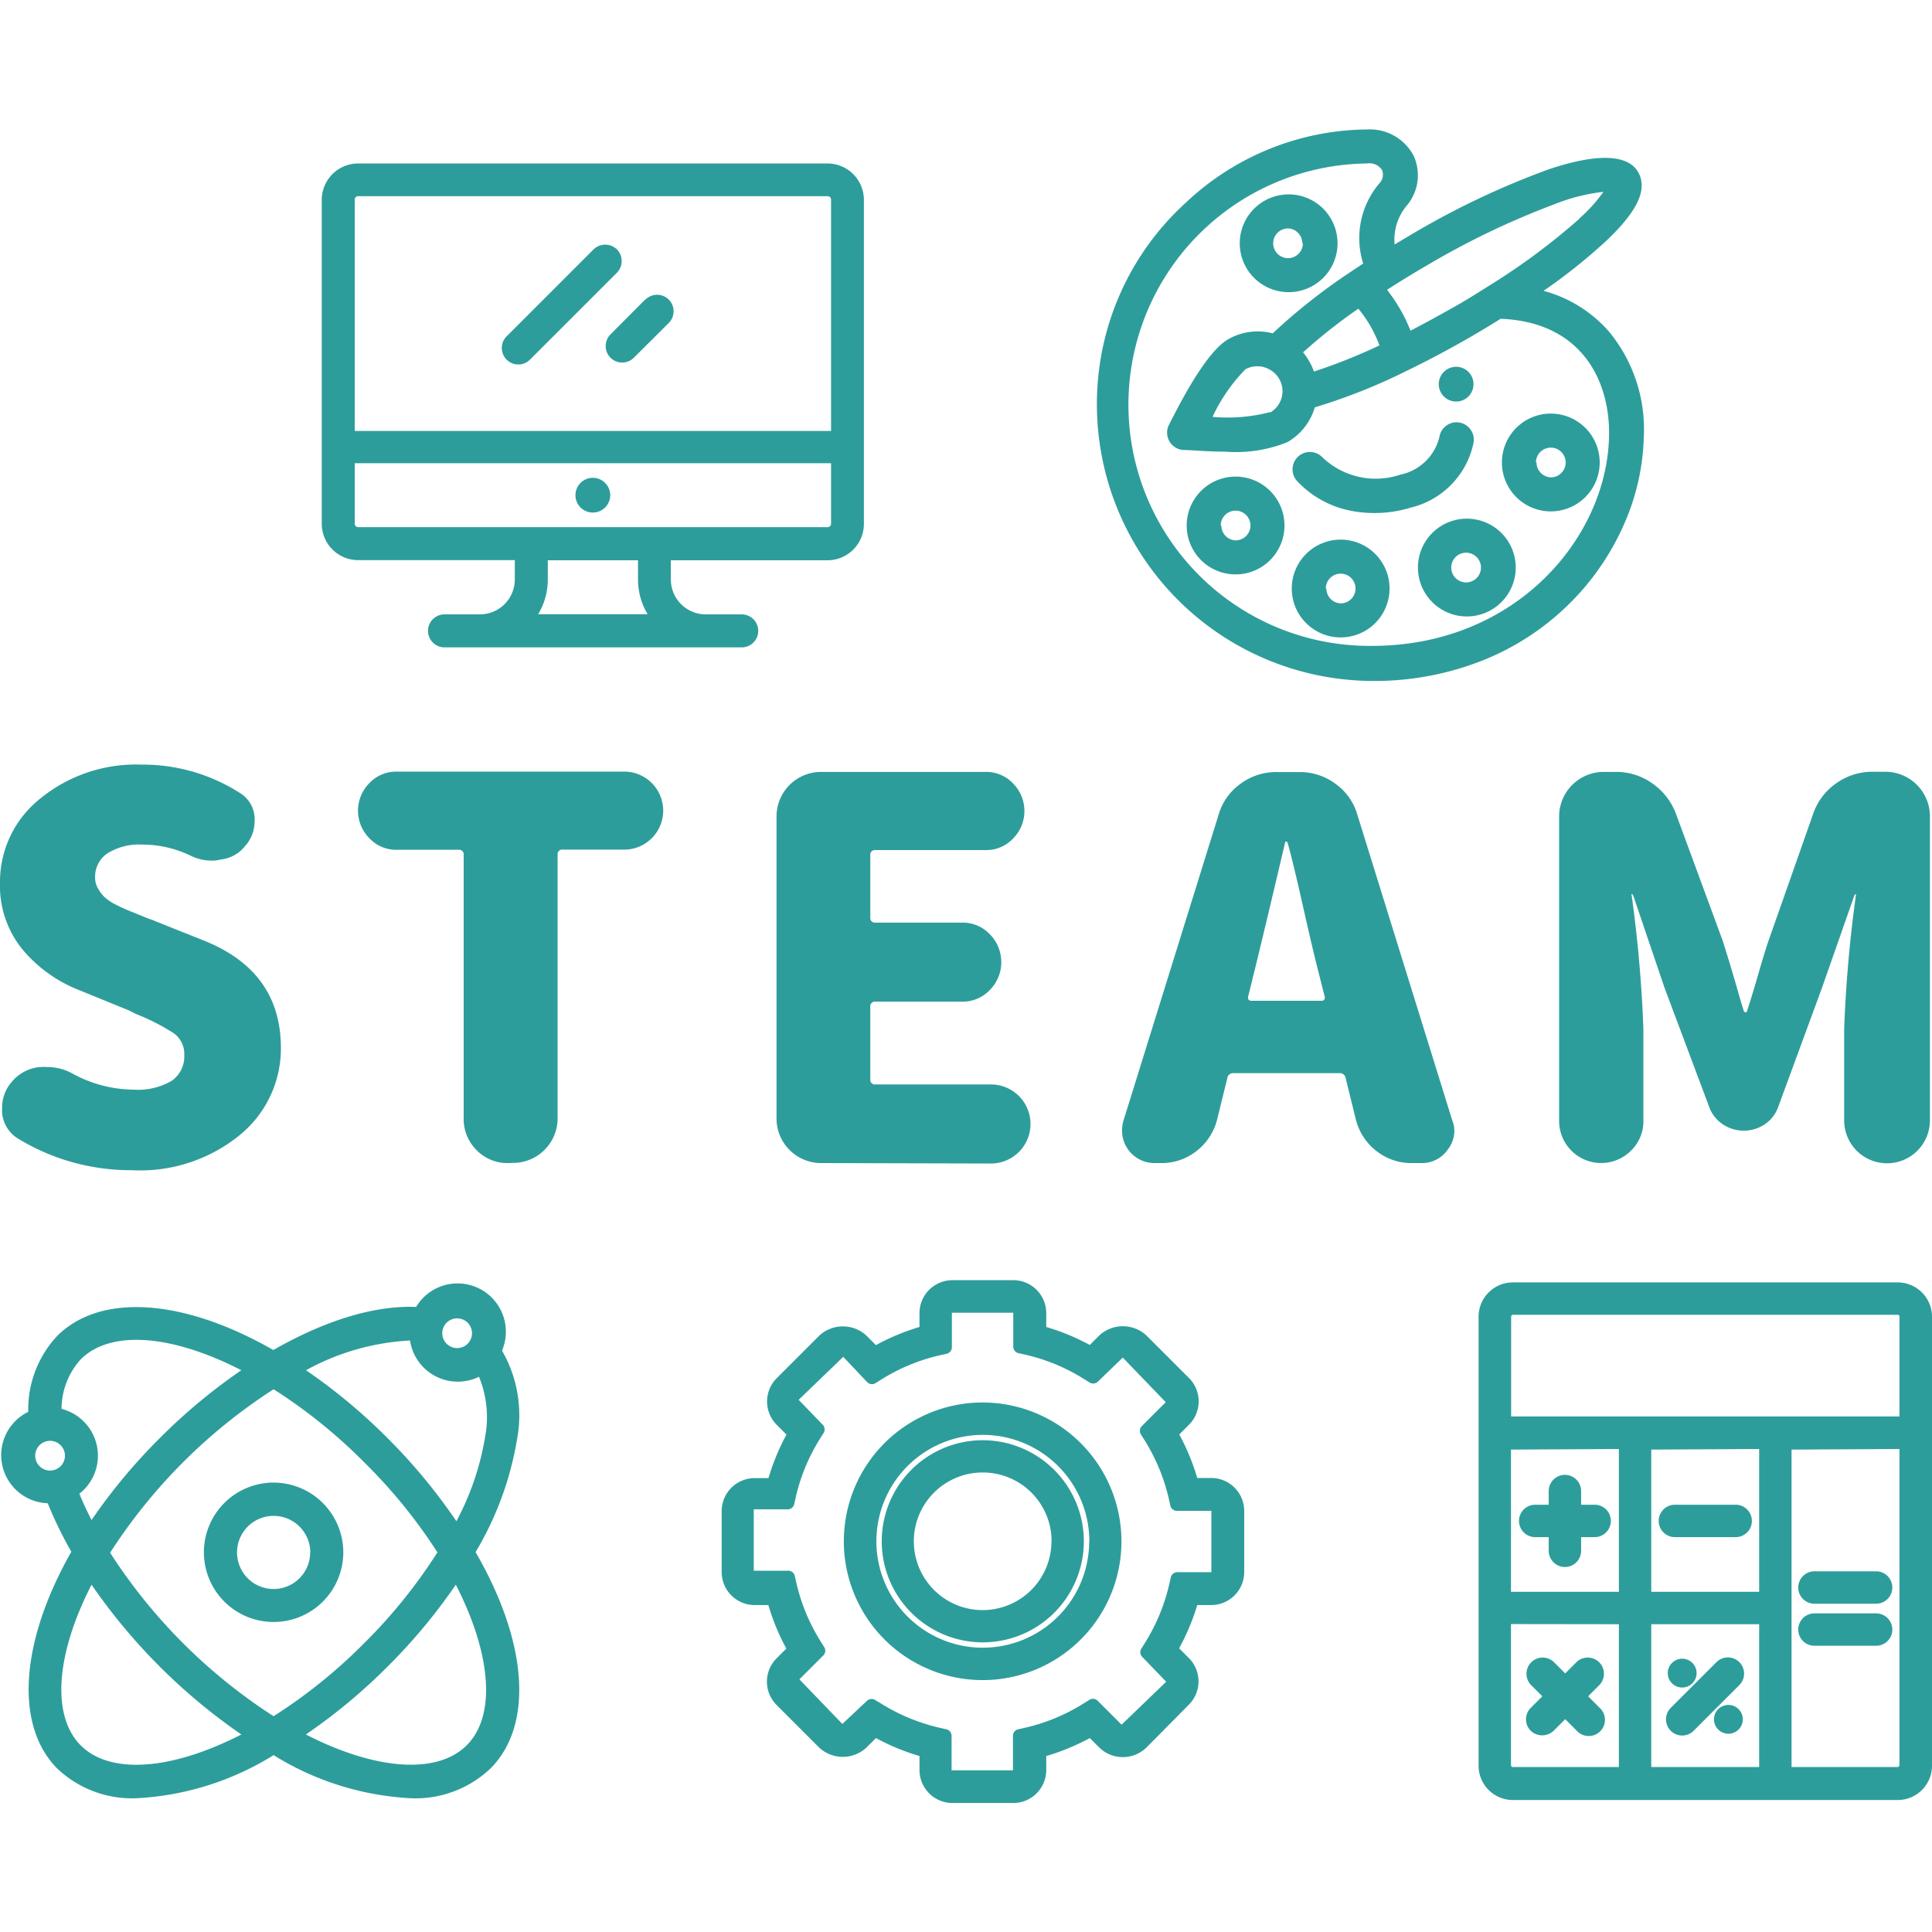 <svg xmlns="http://www.w3.org/2000/svg" viewBox="0 0 130 130"><title>首頁</title><g id="&#x5716;&#x5C64;_2" data-name="&#x5716;&#x5C64; 2"><path d="M8.84,78.74a14.55,14.55,0,0,1-7.6-2.11,2.26,2.26,0,0,1-1.1-1.76v-.31A2.62,2.62,0,0,1,.79,72.8a2.77,2.77,0,0,1,1.9-1,3.5,3.5,0,0,1,.48,0,3.46,3.46,0,0,1,1.73.45A8.69,8.69,0,0,0,9,73.32a4.46,4.46,0,0,0,2.56-.6A2,2,0,0,0,12.4,71a1.71,1.71,0,0,0-.73-1.49,14.43,14.43,0,0,0-2.52-1.28L8.7,68,5.32,66.62A9.44,9.44,0,0,1,1.5,63.87,6.77,6.77,0,0,1,0,59.4a7.14,7.14,0,0,1,2.69-5.65,10.17,10.17,0,0,1,6.84-2.3,12.1,12.1,0,0,1,6.6,1.9,2.06,2.06,0,0,1,1,1.62,1.14,1.14,0,0,1,0,.28,2.48,2.48,0,0,1-.62,1.66,2.45,2.45,0,0,1-1.69.93,2.25,2.25,0,0,1-.55.07,3.27,3.27,0,0,1-1.48-.35,7.45,7.45,0,0,0-3.25-.73,4,4,0,0,0-2.31.59,1.88,1.88,0,0,0-.83,1.62,1.45,1.45,0,0,0,.19.74,2.69,2.69,0,0,0,.43.57,3.35,3.35,0,0,0,.81.54,10.57,10.57,0,0,0,1,.45l1.23.5a2.38,2.38,0,0,1,.38.14l3.28,1.31q5.18,2.07,5.18,7.22a7.5,7.5,0,0,1-2.71,5.82A10.62,10.62,0,0,1,8.84,78.74Z" style="fill:#2d9d9b"></path><path d="M34.2,78.26a2.88,2.88,0,0,1-2.14-.88,2.92,2.92,0,0,1-.86-2.12V57.53a.31.31,0,0,0-.35-.35H26.68a2.47,2.47,0,0,1-1.83-.78,2.63,2.63,0,0,1,0-3.7,2.47,2.47,0,0,1,1.83-.78H42a2.62,2.62,0,0,1,0,5.25H37.87a.31.31,0,0,0-.35.35V75.25a3,3,0,0,1-3,3Z" style="fill:#2d9d9b"></path><path d="M55.25,78.26a3,3,0,0,1-3-3V54.94a3,3,0,0,1,3-3H66.34a2.47,2.47,0,0,1,1.83.78,2.63,2.63,0,0,1,0,3.7,2.47,2.47,0,0,1-1.83.78H58.91a.31.31,0,0,0-.35.35v4.18a.31.31,0,0,0,.35.35h5.84a2.52,2.52,0,0,1,1.85.78,2.67,2.67,0,0,1,0,3.76,2.52,2.52,0,0,1-1.85.78H58.91a.31.31,0,0,0-.35.35v4.87a.31.31,0,0,0,.35.35h7.77a2.66,2.66,0,1,1,0,5.32Z" style="fill:#2d9d9b"></path><path d="M95,78.26a3.76,3.76,0,0,1-2.38-.81,3.86,3.86,0,0,1-1.38-2.09l-.69-2.8a.39.39,0,0,0-.42-.35H83a.39.39,0,0,0-.42.35l-.69,2.8a3.87,3.87,0,0,1-1.38,2.09,3.76,3.76,0,0,1-2.38.81h-.42a2.18,2.18,0,0,1-2.21-2.18,2.4,2.4,0,0,1,.1-.69L82,54.81a3.88,3.88,0,0,1,1.47-2.07,4,4,0,0,1,2.44-.79h1.55a4,4,0,0,1,2.4.79,3.87,3.87,0,0,1,1.47,2.07l6.39,20.58a1.85,1.85,0,0,1,.14.69,2.06,2.06,0,0,1-.45,1.28,2.1,2.1,0,0,1-1.8.9ZM84,67a.29.29,0,0,0,0,.24.23.23,0,0,0,.21.1h4.7a.23.23,0,0,0,.21-.1.29.29,0,0,0,0-.24l-.48-1.9q-.35-1.38-1-4.27t-1-4.13a.11.11,0,0,0-.1-.07.06.06,0,0,0-.07.07q-1.38,5.87-2,8.39Z" style="fill:#2d9d9b"></path><path d="M109.74,77.43a2.83,2.83,0,0,1-4.83-2V54.94a3,3,0,0,1,3-3h.83a4.17,4.17,0,0,1,2.45.78,4.33,4.33,0,0,1,1.59,2.06l3.14,8.53q.21.66.45,1.45t.52,1.76q.28,1,.45,1.52a.12.12,0,0,0,.12.07c.06,0,.09,0,.09-.07q.28-.83.74-2.42T119,63.3l3-8.53a4.13,4.13,0,0,1,1.55-2.06,4.17,4.17,0,0,1,2.45-.78h.86a3,3,0,0,1,3,3V75.39a2.88,2.88,0,0,1-5.77,0V69.24a88.85,88.85,0,0,1,.79-9s0-.07,0-.07a.11.11,0,0,0-.1.07l-2.18,6.22-2.94,8a2.38,2.38,0,0,1-.91,1.19,2.54,2.54,0,0,1-2.83,0,2.36,2.36,0,0,1-.92-1.19l-3-8-2.11-6.22a.11.11,0,0,0-.1-.07s-.06,0,0,.07a89.18,89.18,0,0,1,.79,9v6.18A2.73,2.73,0,0,1,109.74,77.43Z" style="fill:#2d9d9b"></path><path d="M18.41,99.76a4.69,4.69,0,1,0,4.69,4.69A4.7,4.7,0,0,0,18.41,99.76Zm2.46,4.69A2.46,2.46,0,1,1,18.41,102,2.47,2.47,0,0,1,20.88,104.45Z" style="fill:#2d9d9b"></path><path d="M33.78,90.88A3.25,3.25,0,0,0,28,87.94c-2.8-.11-6.11.9-9.61,2.9C12.32,87.36,6.75,87,3.85,89.89A7.25,7.25,0,0,0,1.9,95a3.24,3.24,0,0,0,1.31,6.15,26.88,26.88,0,0,0,1.59,3.26C1.32,110.55,1,116.12,3.85,119a7.32,7.32,0,0,0,5.32,2,19.33,19.33,0,0,0,9.24-2.9,19.34,19.34,0,0,0,9.24,2.9A7.32,7.32,0,0,0,33,119c2.9-2.9,2.53-8.47-1-14.56a21.71,21.71,0,0,0,2.79-7.59A8.71,8.71,0,0,0,33.78,90.88ZM4.37,97.95a1,1,0,1,1-1-1A1,1,0,0,1,4.37,97.95Zm26.39-7.24a1,1,0,1,1,1-1A1,1,0,0,1,30.75,90.71Zm-4.67,6.07a38.11,38.11,0,0,0-5.5-4.58,16.2,16.2,0,0,1,7-2,3.25,3.25,0,0,0,4.64,2.44,7.14,7.14,0,0,1,.42,4,18.35,18.35,0,0,1-1.94,5.72A38.14,38.14,0,0,0,26.09,96.78Zm0,15.35a38.07,38.07,0,0,0,4.58-5.5c2.42,4.72,2.71,8.84.73,10.81s-6.1,1.69-10.82-.73A38.09,38.09,0,0,0,26.09,112.13ZM10.74,96.78a38.15,38.15,0,0,0-4.58,5.5c-.3-.59-.58-1.18-.82-1.77A3.25,3.25,0,0,0,4.14,94.8a5,5,0,0,1,1.29-3.33c2-2,6.09-1.69,10.81.73A38.15,38.15,0,0,0,10.74,96.78Zm-4.58,9.85a39.26,39.26,0,0,0,10.08,10.08c-4.72,2.42-8.84,2.71-10.81.73S3.74,111.35,6.16,106.63Zm23.27-2.17a35.15,35.15,0,0,1-4.92,6.1,35.26,35.26,0,0,1-6.1,4.92,36.69,36.69,0,0,1-11-11,36.68,36.68,0,0,1,11-11,35.26,35.26,0,0,1,6.1,4.92A35.19,35.19,0,0,1,29.43,104.45Z" style="fill:#2d9d9b"></path><path d="M127.69,86.29H101.8a2.31,2.31,0,0,0-2.31,2.31v30.21a2.31,2.31,0,0,0,2.31,2.31h25.89a2.31,2.31,0,0,0,2.31-2.31V88.6A2.31,2.31,0,0,0,127.69,86.29Zm-9.32,23v9.61h-7.26v-9.61Zm0-11.79v9.61h-7.26V97.54Zm9.44-8.94v6.75H101.68V88.6a.13.13,0,0,1,.13-.13h25.89A.13.13,0,0,1,127.82,88.6Zm-18.88,8.94v9.61h-7.26V97.54Zm0,11.79v9.61H101.8a.13.13,0,0,1-.13-.13v-9.49Zm18.88-11.79v21.27a.13.13,0,0,1-.13.13h-7.13V97.54Z" style="fill:#2d9d9b"></path><path d="M103.3,103.43h.91v.92a1.09,1.09,0,0,0,2.18,0v-.92h.91a1.09,1.09,0,1,0,0-2.18h-.91v-.92a1.09,1.09,0,0,0-2.18,0v.92h-.91a1.09,1.09,0,1,0,0,2.18Z" style="fill:#2d9d9b"></path><path d="M112.7,103.43h4.09a1.09,1.09,0,1,0,0-2.18H112.7a1.09,1.09,0,1,0,0,2.18Z" style="fill:#2d9d9b"></path><path d="M103,116.46a1.12,1.12,0,0,0,1.54,0l.78-.78.78.78a1.09,1.09,0,1,0,1.54-1.54l-.78-.78.78-.78a1.09,1.09,0,0,0-1.54-1.54l-.78.78-.78-.78a1.09,1.09,0,0,0-1.54,1.54l.78.78-.78.78A1.09,1.09,0,0,0,103,116.46Z" style="fill:#2d9d9b"></path><path d="M113.19,116.78a1.09,1.09,0,0,0,.77-.32l3.11-3.11a1.09,1.09,0,0,0-1.54-1.54l-3.11,3.11a1.09,1.09,0,0,0,.77,1.86Z" style="fill:#2d9d9b"></path><circle cx="113.19" cy="112.58" r="0.97" style="fill:#2d9d9b"></circle><circle cx="116.3" cy="115.69" r="0.97" style="fill:#2d9d9b"></circle><path d="M122.09,107.91h4.15a1.09,1.09,0,1,0,0-2.18h-4.15a1.09,1.09,0,0,0,0,2.18Z" style="fill:#2d9d9b"></path><path d="M122.09,110.74h4.15a1.09,1.09,0,1,0,0-2.18h-4.15a1.09,1.09,0,0,0,0,2.18Z" style="fill:#2d9d9b"></path><path d="M66.13,94.37a9.34,9.34,0,1,0,9.33,9.34A9.35,9.35,0,0,0,66.13,94.37Zm7.16,9.34a7.16,7.16,0,1,1-7.16-7.16A7.17,7.17,0,0,1,73.3,103.71Z" style="fill:#2d9d9b"></path><path d="M81.5,99.45h-.94a15,15,0,0,0-1.21-2.93l.66-.66a2.22,2.22,0,0,0,0-3.13l-2.89-2.89a2.34,2.34,0,0,0-3.13,0l-.66.66a15,15,0,0,0-2.93-1.21v-.94a2.22,2.22,0,0,0-2.22-2.21H64.09a2.22,2.22,0,0,0-2.22,2.21v.94a15,15,0,0,0-2.93,1.22l-.66-.66a2.34,2.34,0,0,0-3.13,0l-2.89,2.89a2.22,2.22,0,0,0,0,3.13l.66.66a15,15,0,0,0-1.21,2.93h-.94a2.22,2.22,0,0,0-2.21,2.22v4.09A2.22,2.22,0,0,0,50.76,108h.94a15,15,0,0,0,1.21,2.93l-.66.66a2.22,2.22,0,0,0,0,3.13l2.89,2.89a2.34,2.34,0,0,0,3.14,0l.66-.66a15,15,0,0,0,2.93,1.21v.94a2.22,2.22,0,0,0,2.22,2.22h4.09a2.22,2.22,0,0,0,2.22-2.22v-.94a15.07,15.07,0,0,0,2.93-1.21l.66.66a2.28,2.28,0,0,0,3.13,0L80,114.7a2.22,2.22,0,0,0,0-3.13l-.66-.66A14.93,14.93,0,0,0,80.56,108h.94a2.22,2.22,0,0,0,2.22-2.22v-4.09A2.22,2.22,0,0,0,81.5,99.45Zm-2.72,6.69-.11.49a12.88,12.88,0,0,1-1.6,3.87l-.27.43a.45.45,0,0,0,.06.56l1.61,1.67-3,2.89-1.61-1.61a.45.45,0,0,0-.56-.06l-.43.27a12.79,12.79,0,0,1-3.87,1.6l-.49.11a.45.45,0,0,0-.35.44l0,2.32-4.13,0V116.8a.45.45,0,0,0-.35-.44l-.49-.11a12.86,12.86,0,0,1-3.87-1.6l-.43-.26a.45.45,0,0,0-.24-.07.44.44,0,0,0-.32.13L56.68,116l-2.89-3,1.61-1.61a.45.45,0,0,0,.06-.56l-.27-.43a12.78,12.78,0,0,1-1.6-3.87l-.11-.49a.45.45,0,0,0-.44-.35l-2.32,0,0-4.13H53a.45.45,0,0,0,.44-.35l.11-.49a12.76,12.76,0,0,1,1.6-3.87l.27-.43a.45.45,0,0,0-.07-.56l-1.61-1.67,3-2.89L58.35,93a.45.45,0,0,0,.56.07l.43-.27a12.81,12.81,0,0,1,3.87-1.6l.49-.11a.45.45,0,0,0,.35-.44l0-2.32,4.13,0v2.28a.45.45,0,0,0,.35.44l.49.11a12.78,12.78,0,0,1,3.87,1.6l.43.27a.46.46,0,0,0,.56-.07l1.67-1.61,2.89,3-1.61,1.61a.45.45,0,0,0-.06.56l.27.43a12.73,12.73,0,0,1,1.6,3.87l.11.49a.45.45,0,0,0,.44.35l2.32,0,0,4.13H79.22A.45.45,0,0,0,78.78,106.14Z" style="fill:#2d9d9b"></path><path d="M66.13,96.91a6.8,6.8,0,1,0,6.8,6.8A6.81,6.81,0,0,0,66.13,96.91Zm4.62,6.8a4.63,4.63,0,1,1-4.62-4.63A4.63,4.63,0,0,1,70.76,103.71Z" style="fill:#2d9d9b"></path><circle cx="97.98" cy="25.85" r="1.17" style="fill:#2d9d9b"></circle><path d="M90.91,34.37a8,8,0,0,0,1.57.15,8.27,8.27,0,0,0,2.43-.36,5.66,5.66,0,0,0,4.25-4.41,1.16,1.16,0,0,0-.22-.86,1.14,1.14,0,0,0-.76-.46,1.13,1.13,0,0,0-.87.22,1.16,1.16,0,0,0-.46.77,3.41,3.41,0,0,1-2.63,2.52A5.19,5.19,0,0,1,89,30.79a1.17,1.17,0,0,0-1.65-.07,1.17,1.17,0,0,0-.07,1.65A6.69,6.69,0,0,0,90.91,34.37Z" style="fill:#2d9d9b"></path><path d="M108.28,22.33a8.9,8.9,0,0,0-4.42-2.76,37.64,37.64,0,0,0,4.26-3.4c2.1-2,2.76-3.46,2.1-4.6s-2.63-1.31-6-.18A54.71,54.71,0,0,0,95,15.76l-1.16.69a3.56,3.56,0,0,1,.83-2.63,3.16,3.16,0,0,0,.45-3.34A3.33,3.33,0,0,0,92,8.71a18,18,0,0,0-12.19,4.91,18.28,18.28,0,0,0-5.92,11.83A18.62,18.62,0,0,0,92.33,45.82a19.72,19.72,0,0,0,7.75-1.51,17.51,17.51,0,0,0,5.73-3.9,17.25,17.25,0,0,0,3.54-5.3,15.49,15.49,0,0,0,1.26-5.76A10.32,10.32,0,0,0,108.28,22.33ZM88.41,25a4,4,0,0,0-.32-.7,3.89,3.89,0,0,0-.41-.59,36.84,36.84,0,0,1,3.72-2.94,8.56,8.56,0,0,1,.8,1.15,8.8,8.8,0,0,1,.62,1.32A37,37,0,0,1,88.41,25Zm-2.95,2.73a11.36,11.36,0,0,1-3.87.32,11.49,11.49,0,0,1,2.21-3.2,1.66,1.66,0,0,1,1.6,0,1.63,1.63,0,0,1,.67.64,1.65,1.65,0,0,1-.61,2.27Zm6.27-10-.81.54a39.75,39.75,0,0,0-5.28,4.16,4,4,0,0,0-3,.4c-1.5.86-3.26,4.33-4,5.79a1.17,1.17,0,0,0,1,1.66c.53,0,1.59.11,2.77.11a9.28,9.28,0,0,0,4.22-.64,4,4,0,0,0,1.84-2.34,39.29,39.29,0,0,0,6.27-2.5c1.38-.67,2.81-1.43,4.23-2.25.68-.4,1.36-.8,2-1.21,5.46.21,7.36,4.18,7.3,7.84-.1,6.82-6.22,14.17-15.95,14.17A16.23,16.23,0,0,1,92,11a1,1,0,0,1,1,.45.84.84,0,0,1-.18.88A5.7,5.7,0,0,0,91.73,17.75Zm14.53-3a44.54,44.54,0,0,1-6.07,4.5c-.78.49-1.58,1-2.39,1.45s-1.91,1.07-2.89,1.57a11,11,0,0,0-1.58-2.75l.5-.32c.75-.47,1.52-.94,2.3-1.39a54,54,0,0,1,8.5-4.06,12.5,12.5,0,0,1,3.26-.82A10.24,10.24,0,0,1,106.26,14.71Z" style="fill:#2d9d9b"></path><path d="M86.67,13.08A3.29,3.29,0,1,0,90,16.37,3.29,3.29,0,0,0,86.67,13.08Zm1,3.29a1,1,0,1,1-1-1A1,1,0,0,1,87.63,16.37Z" style="fill:#2d9d9b"></path><path d="M83.14,38.65a3.29,3.29,0,1,0-3.29-3.29A3.29,3.29,0,0,0,83.14,38.65Zm-1-3.29a1,1,0,1,1,1,1A1,1,0,0,1,82.18,35.36Z" style="fill:#2d9d9b"></path><path d="M90.21,42.89a3.29,3.29,0,1,0-3.29-3.29A3.29,3.29,0,0,0,90.21,42.89Zm-1-3.29a1,1,0,1,1,1,1A1,1,0,0,1,89.25,39.61Z" style="fill:#2d9d9b"></path><path d="M95.41,38.19a3.29,3.29,0,1,0,3.29-3.29A3.29,3.29,0,0,0,95.41,38.19Zm4.24,0a1,1,0,1,1-1-1A1,1,0,0,1,99.65,38.19Z" style="fill:#2d9d9b"></path><path d="M104.35,34.41a3.29,3.29,0,1,0-3.29-3.29A3.29,3.29,0,0,0,104.35,34.41Zm-1-3.29a1,1,0,1,1,1,1A1,1,0,0,1,103.39,31.12Z" style="fill:#2d9d9b"></path><path d="M55.68,11H24.1a2.45,2.45,0,0,0-2.45,2.45V35.24a2.45,2.45,0,0,0,2.45,2.45H34.64V39a2.35,2.35,0,0,1-2.34,2.34H29.91a1.11,1.11,0,1,0,0,2.22h20a1.11,1.11,0,0,0,0-2.22H47.48A2.35,2.35,0,0,1,45.14,39v-1.3H55.68a2.45,2.45,0,0,0,2.45-2.45V13.43A2.45,2.45,0,0,0,55.68,11ZM43.58,41.33H36.21A4.5,4.5,0,0,0,36.86,39v-1.3h6.07V39A4.5,4.5,0,0,0,43.58,41.33Zm12.34-27.9V29H23.87V13.43a.23.23,0,0,1,.23-.23H55.68A.23.23,0,0,1,55.92,13.43Zm0,17.74v4.07a.23.23,0,0,1-.23.23H24.1a.23.23,0,0,1-.23-.23V31.17Z" style="fill:#2d9d9b"></path><circle cx="39.89" cy="33.32" r="1.17" style="fill:#2d9d9b"></circle><path d="M41.83,17.56a1.1,1.1,0,0,0-.32-.78,1.13,1.13,0,0,0-1.57,0l-5.85,5.85a1.11,1.11,0,1,0,1.57,1.57l5.85-5.85A1.1,1.1,0,0,0,41.83,17.56Z" style="fill:#2d9d9b"></path><path d="M43.41,20.16,41.08,22.5a1.11,1.11,0,1,0,1.57,1.57L45,21.73a1.11,1.11,0,0,0-1.57-1.57Z" style="fill:#2d9d9b"></path></g></svg>